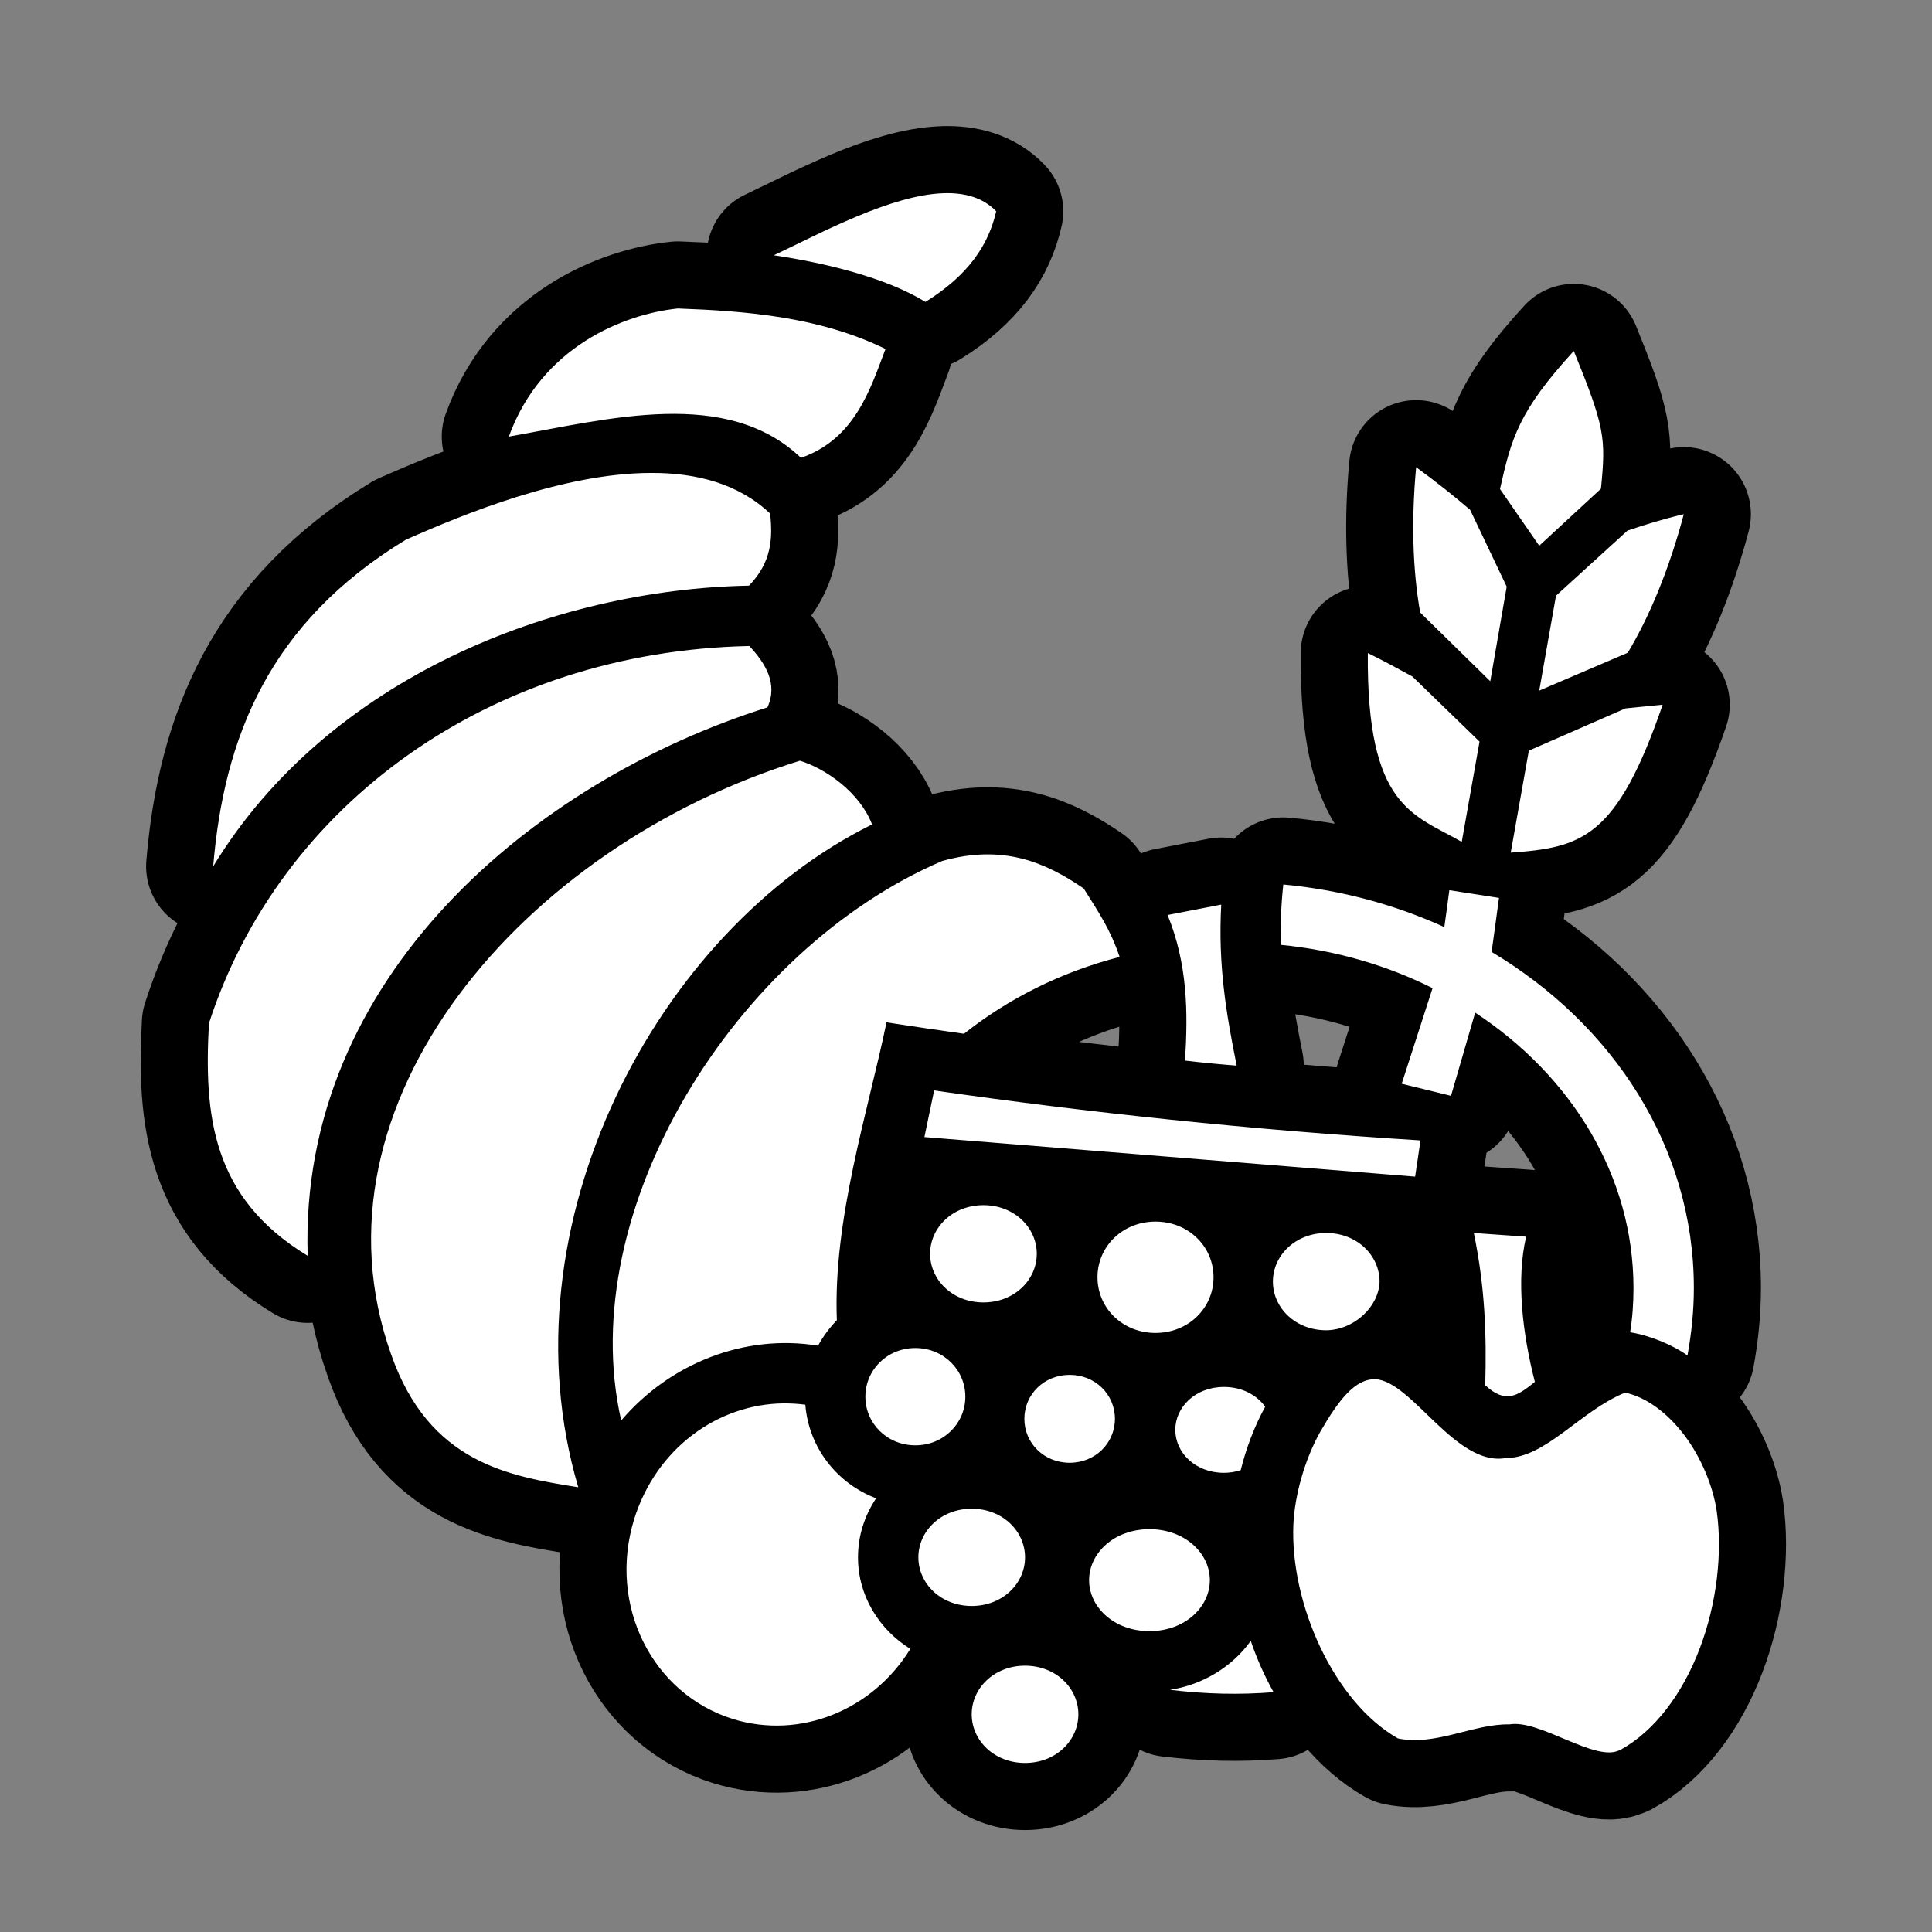 <svg xmlns="http://www.w3.org/2000/svg" viewBox="-32 -32 576 576"><rect x="-32" y="-32" width="576" height="576" fill="#808080" stroke="none"/><path stroke="#000000" stroke-width="40" stroke-linecap="round" stroke-linejoin="round" d="M249.4 25.6c-15.8.49-36.7 11.91-50.7 18.51 15.2 2.23 33.5 6.67 45.2 13.9C256.6 50.15 262.7 41.1 265 31c-3.9-4.1-9.4-5.59-15.6-5.4zm-79.3 34.37c-16.1 1.66-40.7 11.42-50.4 38.2 30.1-5.32 64.9-14.77 87.1 6.33 16.2-5.65 20.7-20.65 25.2-32.45-19.8-9.66-41.6-11.32-61.9-12.08zm267.1 12.67c-16.5 18.03-18.6 26.03-22 41.16l11.7 16.9 18.4-17c1.5-15.13 1.2-18.23-8.1-41.06zm-47 34.66c-1.5 16.1-1 30.8 1.2 43.3l20.9 20.5 4.9-28.2-10.9-22.9c-4.9-4.2-10.3-8.5-16.1-12.7zM161.9 109c-26.1.1-55.7 12.3-72.9 19.9-40.81 24.8-54.24 59-57.44 97.4 34.32-56.4 101.84-82.6 159.74-83.7 6.8-7 7.1-14.2 6.3-21.5-9.4-8.9-22.1-12.2-35.7-12.1zM470 121.3c-6 1.4-11.5 3.1-16.8 4.9l-21.3 19.4-5 28.3 26.4-11.3c6.6-11 12.4-25.1 16.7-41.3zm-278.6 39.3C114 162.2 51.39 208 30.29 273.1c-1.47 27.3.76 51.9 29.44 69.3-2.71-83 67.57-141.6 137.07-163.5 3.2-7-.6-13.2-5.4-18.3zm184.4 2.1c-.4 46.2 13.6 48 28 56.3l5.3-29.9-20-19.4c-4.2-2.3-8.6-4.7-13.3-7zm87.9 15.4c-3.7.4-7.5.7-11.1 1.1l-28.8 12.6-5.4 30.4c21.2-1.5 31.6-4.3 45.3-44.1zm-257.2 16.7c-82.3 25.4-148.52 102.1-121.89 177 11.35 32.4 35.09 36.3 55.79 39.6-23.1-78.2 23.7-166.1 87.6-197.6-3.7-9.6-13.8-16.6-21.5-19zm42.4 29.9c-61.6 26.4-110 104.1-95.7 166.8 14.4-16.9 36.6-25.9 58.7-22.3 1.5-2.8 3.4-5.3 5.6-7.6-1.2-30.1 9.3-62.2 14.8-88.8 7.7 1.2 15.4 2.3 23.1 3.4 13.1-10.4 28.9-18.4 46.4-22.9-2.8-8.3-6.2-13.2-10.7-20.4-11.4-7.8-24-13.3-42.2-8.2zm101.7 7c-.7 6.5-.9 12.4-.7 18 16.3 1.6 31.6 6.1 45.2 12.9l-9.2 28.5 14.7 3.6 7.2-24.8c28.8 18.9 47.2 48.8 47.2 82.1 0 4.5-.3 8.9-1 13.2 6.1 1 12.7 3.8 17.1 6.9 1.2-6.6 1.9-13.3 1.9-20.1 0-42-24.1-78.6-60.3-100.2.7-4.9 1.4-10.2 2.2-16.1l-14.8-2.3c-.5 3.9-1 7.5-1.5 11-14.7-6.7-30.9-11.1-48-12.7zm-18.5 6l-16 3.1c6 14.7 6.1 29.1 5.2 43.4 5.1.6 10.3 1.1 15.4 1.5-3.1-15.4-5.6-30-4.6-48zm-85.6 55.4l-2.9 13.9 146.3 11.8 1.6-10.8c-51-3.2-99.1-8.3-145-14.9zm14.7 34.2c-9.2 0-15.9 6.7-15.9 14.5s6.7 14.5 15.9 14.5 15.9-6.7 15.9-14.5-6.7-14.5-15.9-14.5zm51.3 4.9c-9.8 0-17.3 7.4-17.3 16.6 0 9.2 7.5 16.6 17.3 16.6s17.3-7.4 17.3-16.6c0-9.2-7.5-16.6-17.3-16.6zm50.9 3.4c-9.2 0-15.9 6.7-15.9 14.5s6.7 14.5 15.9 14.5c8.4-.1 15.7-7.1 15.9-14.5 0-7.8-6.7-14.5-15.9-14.5zm44 0c3.4 16.5 3.8 30.6 3.4 45.4 6.1 5.6 9.6 3.2 14.8-1-3.7-14.4-5.6-30.6-2.6-43.3zm-166.5 34.3c-8.4 0-14.9 6.5-14.9 14.5s6.5 14.5 14.9 14.5 14.9-6.5 14.9-14.5-6.5-14.5-14.9-14.5zm46 8c-7.6 0-13.5 5.8-13.5 13.1s5.9 13.1 13.5 13.1 13.5-5.8 13.5-13.1-5.9-13.1-13.5-13.1zm91.2 1.3c-6-.2-10.9 6-16.5 15.7-4.7 8.4-7.6 19-8 27.6-1 23.4 12 52.9 31.2 63.8 11.4 2.3 22.4-4.4 33.2-4.2 9.1-1.6 25.9 11.6 33 7.6h.1c10.2-5.6 18.5-16.7 23.6-30.1 5.1-13.3 6.9-28.6 5.1-41.2-1.1-7.3-4.6-15.9-9.7-22.6-5.1-6.7-11.4-11.3-17.6-12.6-13.5 5.5-23.6 19.5-35.6 19.5-14.9 2.6-27.9-22.9-38.8-23.5zm-45.2 2.3c-8.5 0-14.5 6-14.5 12.8 0 6.8 6 12.8 14.5 12.8 1.8 0 3.5-.3 5-.8 1.6-6.4 4-12.9 7.3-18.9-2.5-3.5-6.9-5.9-12.3-5.9zm-131.3 4.9c-19.6.2-37.9 13.4-44.5 34.4-8 25.8 5.4 52.2 29.4 59.7 20.2 6.2 41.7-2.7 52.9-20.9-9.3-5.8-15.6-15.8-15.6-27.3 0-6.5 2-12.5 5.4-17.6-11.6-4.4-20.1-15.1-21.1-27.9-2.2-.3-4.3-.4-6.5-.4zm56.1 31.4c-9.2 0-15.9 6.7-15.9 14.5s6.7 14.5 15.9 14.5 15.9-6.7 15.9-14.5-6.7-14.5-15.9-14.5zm53 6.1c-10.6 0-18 7.2-18 15.2 0 8 7.4 15.2 18 15.2s18-7.2 18-15.2c0-8-7.4-15.2-18-15.2zm30.2 33.3c-5.4 7.6-14.2 13.1-24.1 14.6 10.9 1.3 20.8 1.5 30.9.7-2.7-4.8-5-10-6.8-15.3zm-67.3 7.4c-9.2 0-15.9 6.7-15.9 14.5s6.7 14.5 15.9 14.5 15.9-6.7 15.9-14.5-6.7-14.5-15.9-14.5z"/><path fill="#FFFFFF" d="M249.4 25.6c-15.8.49-36.7 11.91-50.7 18.51 15.2 2.23 33.5 6.67 45.2 13.9C256.6 50.15 262.7 41.1 265 31c-3.9-4.1-9.4-5.59-15.6-5.4zm-79.3 34.37c-16.1 1.66-40.7 11.42-50.4 38.2 30.1-5.32 64.9-14.77 87.1 6.33 16.2-5.65 20.7-20.65 25.2-32.45-19.8-9.66-41.6-11.32-61.9-12.08zm267.1 12.67c-16.5 18.03-18.6 26.03-22 41.16l11.7 16.9 18.4-17c1.5-15.13 1.2-18.23-8.1-41.06zm-47 34.66c-1.5 16.1-1 30.8 1.2 43.3l20.9 20.5 4.9-28.2-10.9-22.9c-4.9-4.2-10.3-8.5-16.1-12.7zM161.9 109c-26.1.1-55.7 12.3-72.9 19.9-40.81 24.8-54.24 59-57.44 97.4 34.32-56.4 101.84-82.6 159.74-83.7 6.8-7 7.1-14.2 6.3-21.5-9.4-8.9-22.1-12.2-35.7-12.1zM470 121.3c-6 1.4-11.5 3.1-16.8 4.9l-21.3 19.4-5 28.3 26.4-11.3c6.6-11 12.4-25.1 16.7-41.3zm-278.6 39.3C114 162.2 51.39 208 30.29 273.1c-1.47 27.3.76 51.9 29.44 69.3-2.71-83 67.57-141.6 137.07-163.5 3.2-7-.6-13.2-5.4-18.3zm184.4 2.1c-.4 46.2 13.6 48 28 56.3l5.3-29.9-20-19.4c-4.2-2.3-8.6-4.7-13.3-7zm87.9 15.4c-3.7.4-7.5.7-11.1 1.1l-28.8 12.6-5.4 30.4c21.2-1.5 31.6-4.3 45.3-44.1zm-257.2 16.7c-82.3 25.4-148.52 102.1-121.89 177 11.35 32.4 35.09 36.3 55.79 39.6-23.1-78.2 23.7-166.1 87.6-197.6-3.7-9.6-13.8-16.6-21.5-19zm42.4 29.9c-61.6 26.4-110 104.1-95.7 166.8 14.4-16.9 36.6-25.9 58.7-22.3 1.5-2.8 3.4-5.3 5.6-7.6-1.2-30.1 9.3-62.2 14.8-88.8 7.7 1.2 15.4 2.3 23.1 3.4 13.1-10.4 28.9-18.4 46.4-22.9-2.8-8.3-6.2-13.2-10.7-20.4-11.4-7.8-24-13.3-42.2-8.2zm101.7 7c-.7 6.5-.9 12.4-.7 18 16.3 1.6 31.6 6.1 45.2 12.9l-9.2 28.5 14.7 3.6 7.2-24.8c28.8 18.9 47.2 48.8 47.2 82.1 0 4.5-.3 8.9-1 13.2 6.1 1 12.7 3.8 17.1 6.9 1.2-6.6 1.9-13.3 1.9-20.1 0-42-24.1-78.6-60.3-100.2.7-4.9 1.4-10.2 2.2-16.1l-14.8-2.3c-.5 3.9-1 7.5-1.5 11-14.7-6.7-30.9-11.1-48-12.7zm-18.5 6l-16 3.1c6 14.7 6.1 29.1 5.2 43.4 5.1.6 10.3 1.1 15.4 1.5-3.1-15.4-5.6-30-4.6-48zm-85.6 55.4l-2.9 13.9 146.3 11.8 1.6-10.8c-51-3.2-99.1-8.3-145-14.9zm14.7 34.2c-9.2 0-15.9 6.7-15.9 14.5s6.7 14.5 15.9 14.5 15.9-6.7 15.9-14.5-6.7-14.5-15.9-14.5zm51.3 4.9c-9.8 0-17.3 7.4-17.3 16.6 0 9.2 7.5 16.6 17.3 16.6s17.3-7.4 17.3-16.6c0-9.2-7.5-16.6-17.3-16.6zm50.9 3.4c-9.2 0-15.9 6.7-15.9 14.5s6.7 14.5 15.9 14.5c8.4-.1 15.7-7.1 15.9-14.5 0-7.8-6.7-14.5-15.9-14.5zm44 0c3.4 16.5 3.8 30.6 3.4 45.4 6.1 5.6 9.6 3.2 14.8-1-3.7-14.4-5.6-30.6-2.6-43.3zm-166.5 34.3c-8.4 0-14.9 6.5-14.9 14.5s6.5 14.5 14.9 14.5 14.9-6.5 14.9-14.5-6.5-14.5-14.9-14.5zm46 8c-7.6 0-13.5 5.8-13.5 13.1s5.9 13.1 13.5 13.1 13.5-5.8 13.5-13.1-5.9-13.1-13.5-13.1zm91.2 1.3c-6-.2-10.9 6-16.5 15.7-4.7 8.4-7.6 19-8 27.6-1 23.4 12 52.9 31.2 63.8 11.4 2.3 22.4-4.4 33.2-4.2 9.1-1.6 25.9 11.6 33 7.6h.1c10.2-5.6 18.5-16.7 23.6-30.1 5.1-13.3 6.9-28.6 5.1-41.2-1.1-7.3-4.6-15.9-9.7-22.6-5.1-6.7-11.4-11.3-17.6-12.6-13.5 5.5-23.6 19.5-35.6 19.5-14.9 2.6-27.9-22.9-38.8-23.5zm-45.2 2.3c-8.5 0-14.5 6-14.5 12.8 0 6.8 6 12.8 14.5 12.8 1.8 0 3.5-.3 5-.8 1.6-6.4 4-12.9 7.3-18.9-2.5-3.5-6.9-5.9-12.3-5.9zm-131.3 4.9c-19.6.2-37.9 13.4-44.5 34.4-8 25.8 5.4 52.2 29.4 59.7 20.2 6.2 41.7-2.7 52.9-20.9-9.3-5.8-15.6-15.8-15.6-27.3 0-6.5 2-12.5 5.4-17.6-11.6-4.4-20.1-15.1-21.1-27.9-2.2-.3-4.3-.4-6.5-.4zm56.1 31.4c-9.2 0-15.9 6.7-15.9 14.5s6.7 14.5 15.9 14.5 15.9-6.7 15.9-14.5-6.7-14.5-15.9-14.5zm53 6.1c-10.6 0-18 7.2-18 15.2 0 8 7.4 15.2 18 15.2s18-7.2 18-15.2c0-8-7.4-15.2-18-15.2zm30.2 33.3c-5.4 7.6-14.2 13.1-24.1 14.6 10.9 1.3 20.8 1.5 30.9.7-2.7-4.8-5-10-6.8-15.3zm-67.3 7.4c-9.2 0-15.9 6.7-15.9 14.5s6.7 14.5 15.9 14.5 15.9-6.7 15.9-14.5-6.7-14.5-15.9-14.5z"/></svg>